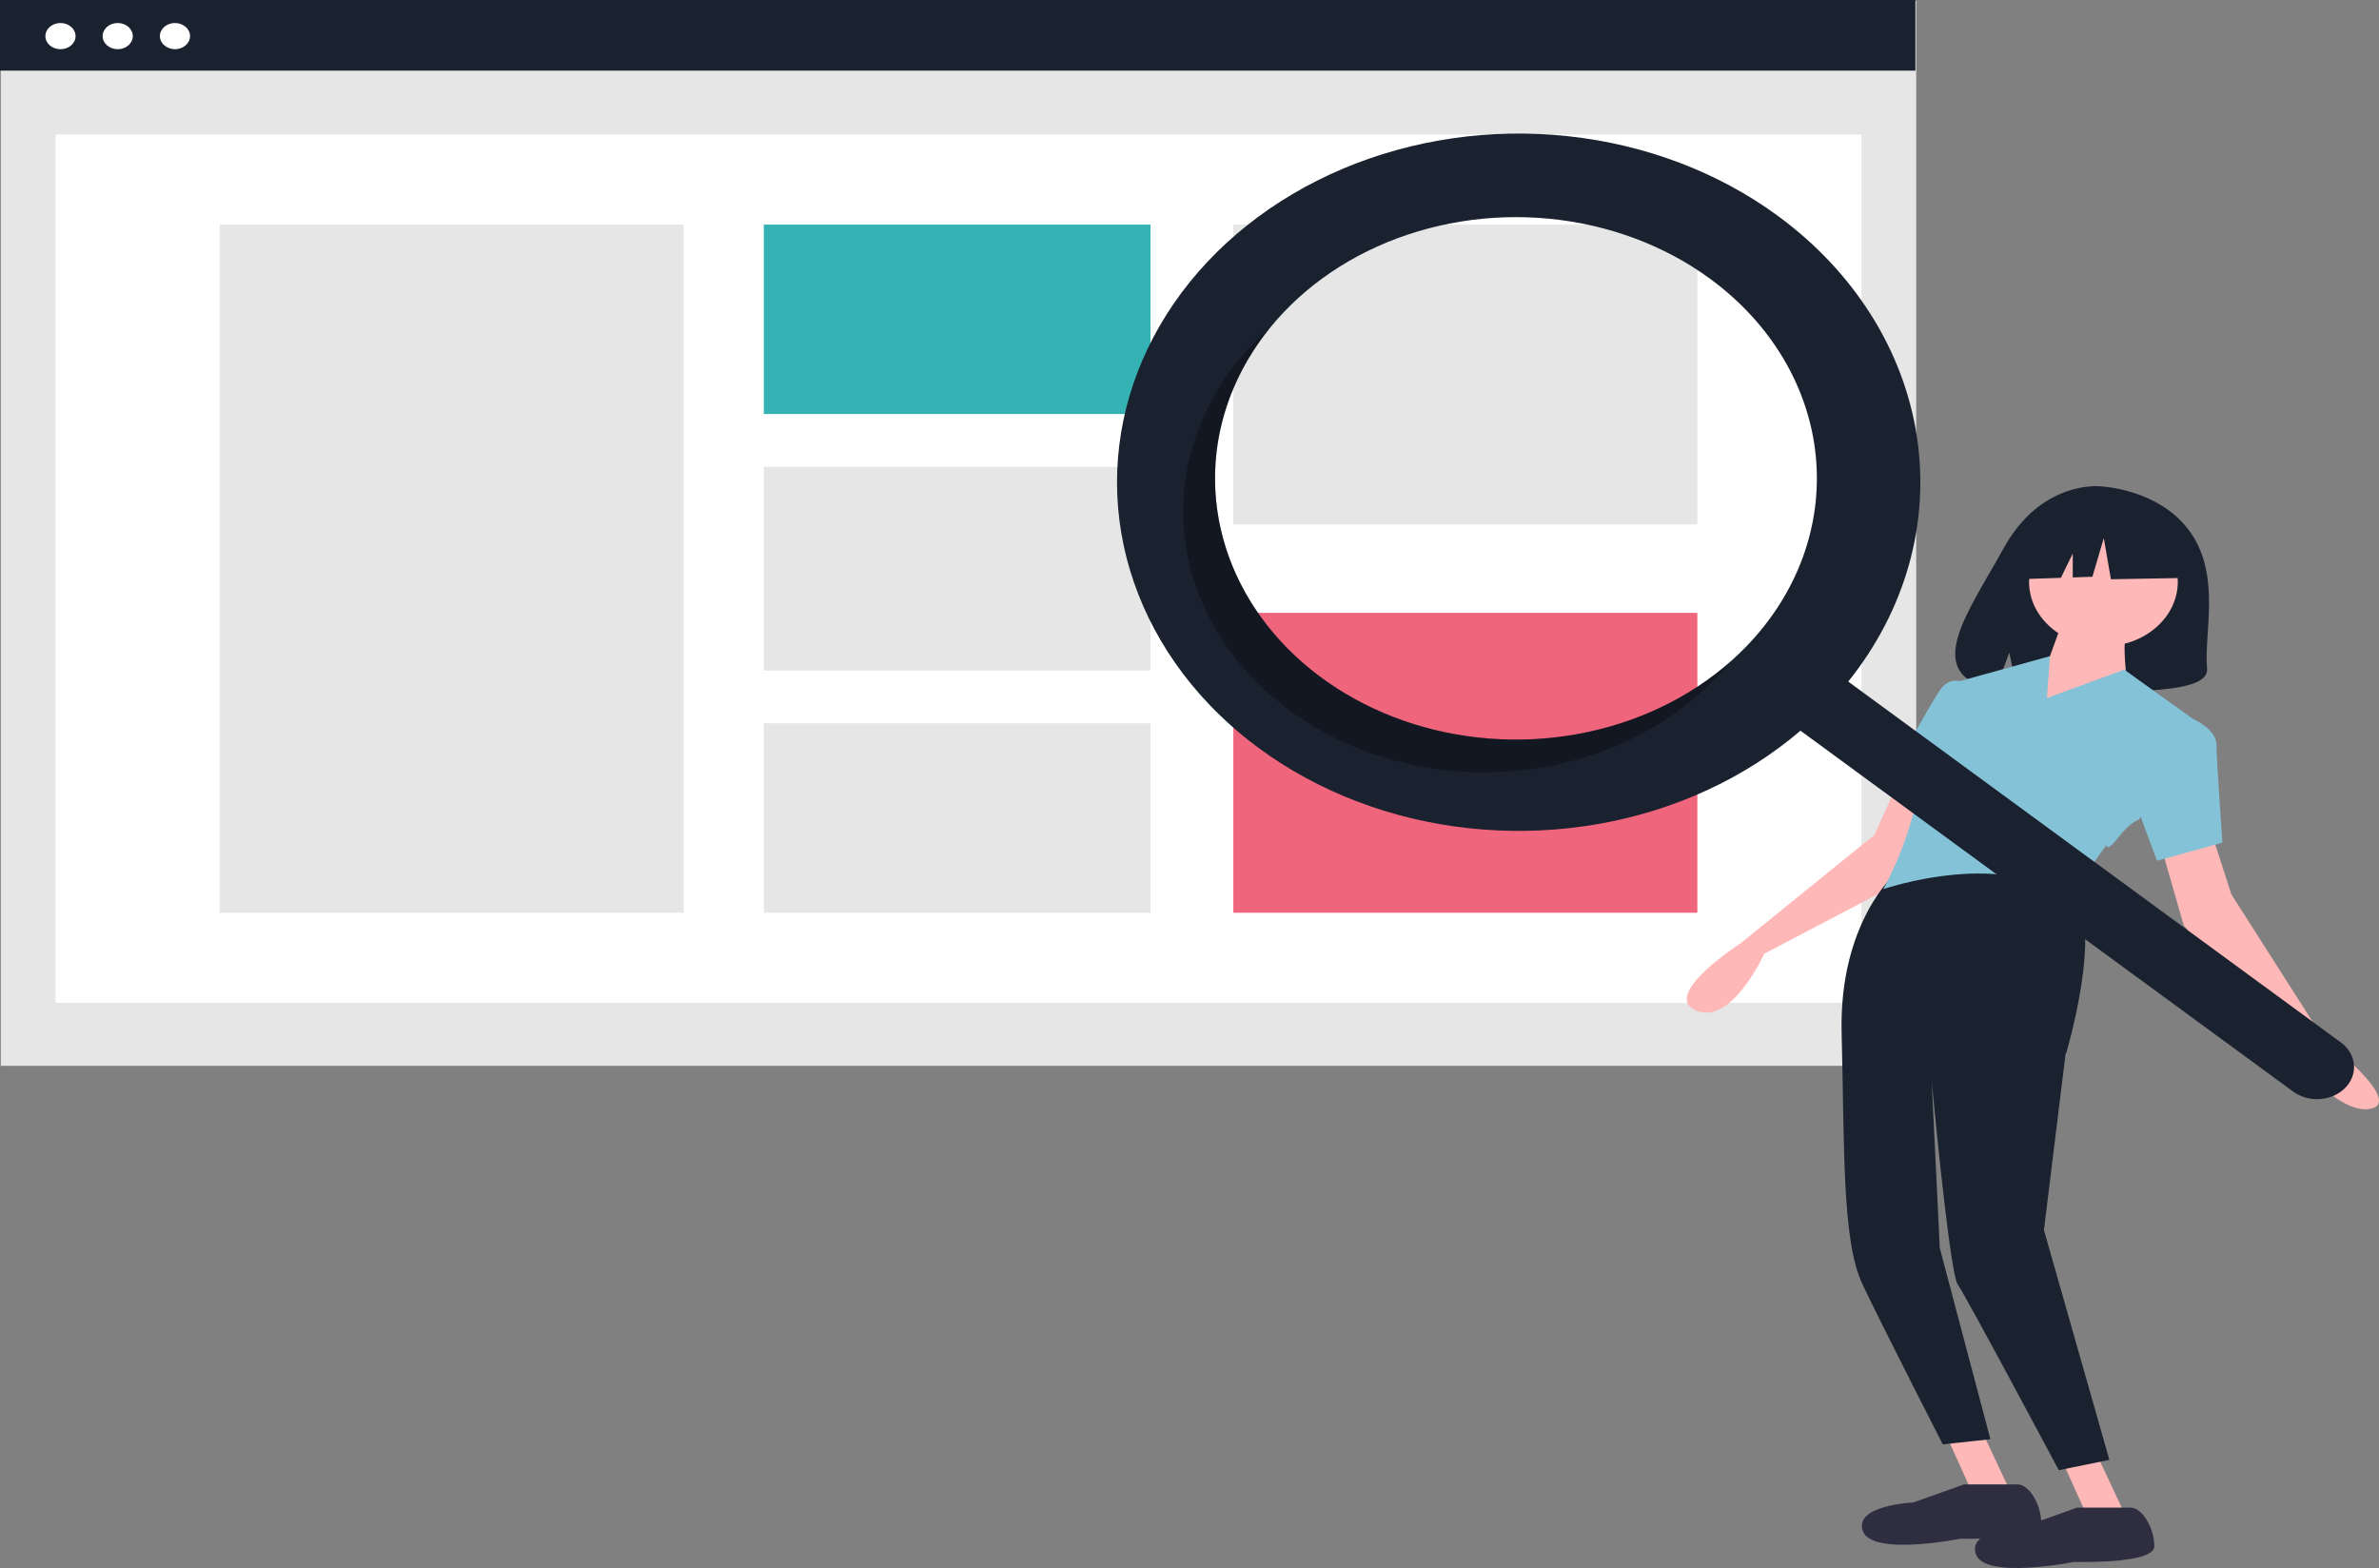 <svg width="581" height="383" viewBox="0 0 581 383" fill="none" xmlns="http://www.w3.org/2000/svg">
<rect x="0" y="0" width="581" height="383" fill="#808080" stroke="none"/>
<g clip-path="url(#clip0)">
<path d="M467.978 0.23H0.2V260.336H467.978V0.23Z" fill="#E6E6E6"/>
<path d="M454.602 32.854H13.576V244.948H454.602V32.854Z" fill="white"/>
<path d="M467.778 0H0V17.254H467.778V0Z" fill="#1A212F"/>
<path d="M14.768 12.019C16.802 12.019 18.451 10.587 18.451 8.821C18.451 7.055 16.802 5.623 14.768 5.623C12.734 5.623 11.085 7.055 11.085 8.821C11.085 10.587 12.734 12.019 14.768 12.019Z" fill="white"/>
<path d="M28.749 12.019C30.783 12.019 32.432 10.587 32.432 8.821C32.432 7.055 30.783 5.623 28.749 5.623C26.715 5.623 25.065 7.055 25.065 8.821C25.065 10.587 26.715 12.019 28.749 12.019Z" fill="white"/>
<path d="M42.73 12.019C44.764 12.019 46.413 10.587 46.413 8.821C46.413 7.055 44.764 5.623 42.73 5.623C40.696 5.623 39.047 7.055 39.047 8.821C39.047 10.587 40.696 12.019 42.73 12.019Z" fill="white"/>
<path d="M166.972 54.861H53.649V222.942H166.972V54.861Z" fill="#E6E6E6"/>
<path d="M280.969 54.861H186.533V101.127H280.969V54.861Z" fill="#34B2B4"/>
<path d="M280.969 114.011H186.533V163.791H280.969V114.011Z" fill="#E6E6E6"/>
<path d="M280.969 176.675H186.533V222.942H280.969V176.675Z" fill="#E6E6E6"/>
<path d="M414.529 54.861H301.206V128.109H414.529V54.861Z" fill="#E6E6E6"/>
<path d="M414.529 149.693H301.206V222.942H414.529V149.693Z" fill="#EF657C"/>
<path d="M535.182 130.368C527.707 119.307 512.918 118.792 512.918 118.792C512.918 118.792 498.507 117.178 489.263 134.024C480.646 149.726 468.754 164.887 487.348 168.562L490.707 159.408L492.787 169.244C495.434 169.411 498.09 169.45 500.743 169.363C520.656 168.8 539.62 169.528 539.009 163.27C538.197 154.951 542.375 141.011 535.182 130.368Z" fill="#1A212F"/>
<path d="M464.296 189.426L457.757 203.934L425.064 230.427C425.064 230.427 405.448 243.042 414.166 246.827C422.884 250.611 430.876 232.95 430.876 232.95L465.749 214.657L473.014 193.841L464.296 189.426Z" fill="#FFB8B8"/>
<path d="M475.193 350.274L481.732 364.782H491.177L483.185 347.751L475.193 350.274Z" fill="#FFB8B8"/>
<path d="M503.527 356.582L510.066 371.09H519.511L511.519 354.059L503.527 356.582Z" fill="#FFB8B8"/>
<path d="M502.801 359.105L515.152 356.582L499.168 300.443L504.475 257.247L504.617 257.234C504.617 257.234 513.699 226.642 506.434 218.442C499.168 210.242 462.842 213.395 462.842 213.395C462.842 213.395 449.038 225.38 449.765 252.504C450.492 279.627 449.765 302.966 454.851 313.689C459.936 324.412 474.467 352.797 474.467 352.797L486.091 351.536L473.74 304.858L471.765 264.282C473.337 280.542 476.5 311.375 478.099 313.689C480.279 316.843 502.801 359.105 502.801 359.105Z" fill="#1A212F"/>
<path d="M539.854 202.672L544.939 218.442L567.461 253.765C567.461 253.765 587.077 268.904 579.086 270.796C571.094 272.688 558.743 256.919 558.743 256.919L533.315 226.011L526.776 203.303L539.854 202.672Z" fill="#FFB8B8"/>
<path d="M513.699 157.887C523.73 157.887 531.862 150.827 531.862 142.118C531.862 133.408 523.73 126.348 513.699 126.348C503.668 126.348 495.536 133.408 495.536 142.118C495.536 150.827 503.668 157.887 513.699 157.887Z" fill="#FFB8B8"/>
<path d="M504.254 150.318L499.895 162.303L492.63 176.18L519.511 166.718C519.511 166.718 518.058 156.626 519.511 154.102L504.254 150.318Z" fill="#FFB8B8"/>
<path d="M535.495 175.549L518.785 163.564L499.895 170.503L500.635 160.268L480.481 165.856L477.373 166.718L473.014 186.272C473.014 186.272 470.108 188.164 467.202 198.887C465.524 205.189 463.089 211.32 459.937 217.18C459.937 217.18 491.177 206.457 506.434 220.965C506.434 220.965 508.613 219.703 507.887 217.811C507.16 215.918 514.426 206.457 514.426 206.457C514.426 206.457 514.426 208.349 517.332 204.564C520.238 200.78 522.417 200.149 522.417 200.149L535.495 175.549Z" fill="#84C2D7"/>
<path d="M481.732 168.61L478.559 166.389C478.559 166.389 475.92 165.456 473.74 168.61C471.561 171.764 460.663 191.318 460.663 191.318L473.74 196.995L481.732 168.61Z" fill="#84C2D7"/>
<path d="M525.323 174.918L535.494 175.549C535.494 175.549 541.306 178.072 541.306 181.857C541.306 185.641 542.759 205.826 542.759 205.826L526.776 210.242L520.237 192.58L525.323 174.918Z" fill="#84C2D7"/>
<path d="M479.632 362.574L467.282 366.99C467.282 366.99 452.751 367.62 454.931 373.928C457.11 380.236 478.906 375.82 478.906 375.82C478.906 375.82 498.522 376.451 498.522 372.036C498.522 367.62 495.616 362.574 492.71 362.574H479.632Z" fill="#2F2E41"/>
<path d="M507.241 368.251L494.89 372.667C494.89 372.667 480.36 373.297 482.539 379.605C484.719 385.913 506.514 381.498 506.514 381.498C506.514 381.498 526.13 382.128 526.13 377.713C526.13 373.297 523.224 368.251 520.318 368.251H507.241Z" fill="#2F2E41"/>
<path d="M531.878 129.302L517.267 122.6L497.091 125.342L492.916 141.488L503.307 141.138L506.211 135.206V141.04L511.006 140.879L513.788 131.435L515.528 141.488L532.574 141.183L531.878 129.302Z" fill="#1A212F"/>
<path d="M434.153 52.699C419.62 42.052 401.836 35.302 382.964 33.27C364.093 31.238 344.948 34.012 327.86 41.255C310.771 48.498 296.476 59.897 286.713 74.065C276.95 88.233 272.141 104.559 272.87 121.057C273.6 137.555 279.836 153.513 290.822 166.989C301.807 180.466 317.067 190.88 334.744 196.964C352.422 203.048 371.756 204.539 390.392 201.257C409.029 197.975 426.165 190.061 439.715 178.478L560.04 266.627C560.947 267.292 561.996 267.795 563.127 268.108C564.259 268.421 565.45 268.537 566.633 268.45C567.816 268.363 568.967 268.075 570.022 267.602C571.076 267.128 572.013 266.479 572.779 265.691C573.544 264.904 574.124 263.993 574.484 263.01C574.844 262.028 574.978 260.994 574.877 259.967C574.777 258.94 574.445 257.94 573.899 257.025C573.354 256.109 572.606 255.296 571.699 254.631L451.374 166.481C465.352 149.064 471.334 127.742 468.149 106.694C464.963 85.647 452.84 66.39 434.153 52.699ZM426.397 157.993C417.023 167.638 404.565 174.654 390.599 178.152C376.633 181.65 361.786 181.474 347.935 177.646C334.085 173.818 321.852 166.51 312.785 156.646C303.719 146.782 298.224 134.806 296.997 122.231C295.77 109.656 298.865 97.047 305.892 85.999C312.918 74.952 323.56 65.962 336.472 60.165C349.383 54.368 363.985 52.026 378.429 53.435C392.874 54.843 406.514 59.939 417.623 68.077C432.52 78.991 441.813 94.595 443.458 111.458C445.104 128.32 438.967 145.06 426.397 157.993Z" fill="#1A212F"/>
<path opacity="0.3" d="M322.833 165.611C308.734 155.281 299.625 140.726 297.315 124.835C295.005 108.944 299.662 92.88 310.362 79.832C308.957 81.061 307.598 82.348 306.287 83.693C300.062 90.097 295.351 97.502 292.423 105.487C289.495 113.472 288.407 121.88 289.221 130.229C290.036 138.579 292.736 146.708 297.169 154.152C301.602 161.595 307.68 168.208 315.057 173.612C322.434 179.016 330.964 183.106 340.161 185.647C349.358 188.189 359.042 189.133 368.659 188.425C378.276 187.718 387.638 185.372 396.212 181.523C404.785 177.673 412.401 172.396 418.624 165.991C419.933 164.644 421.165 163.265 422.322 161.854C409.308 173.206 391.853 179.895 373.422 180.591C354.991 181.287 336.933 175.94 322.833 165.611Z" fill="black"/>
</g>
<defs>
<clipPath id="clip0">
<rect width="581" height="383" fill="white"/>
</clipPath>
</defs>
</svg>
